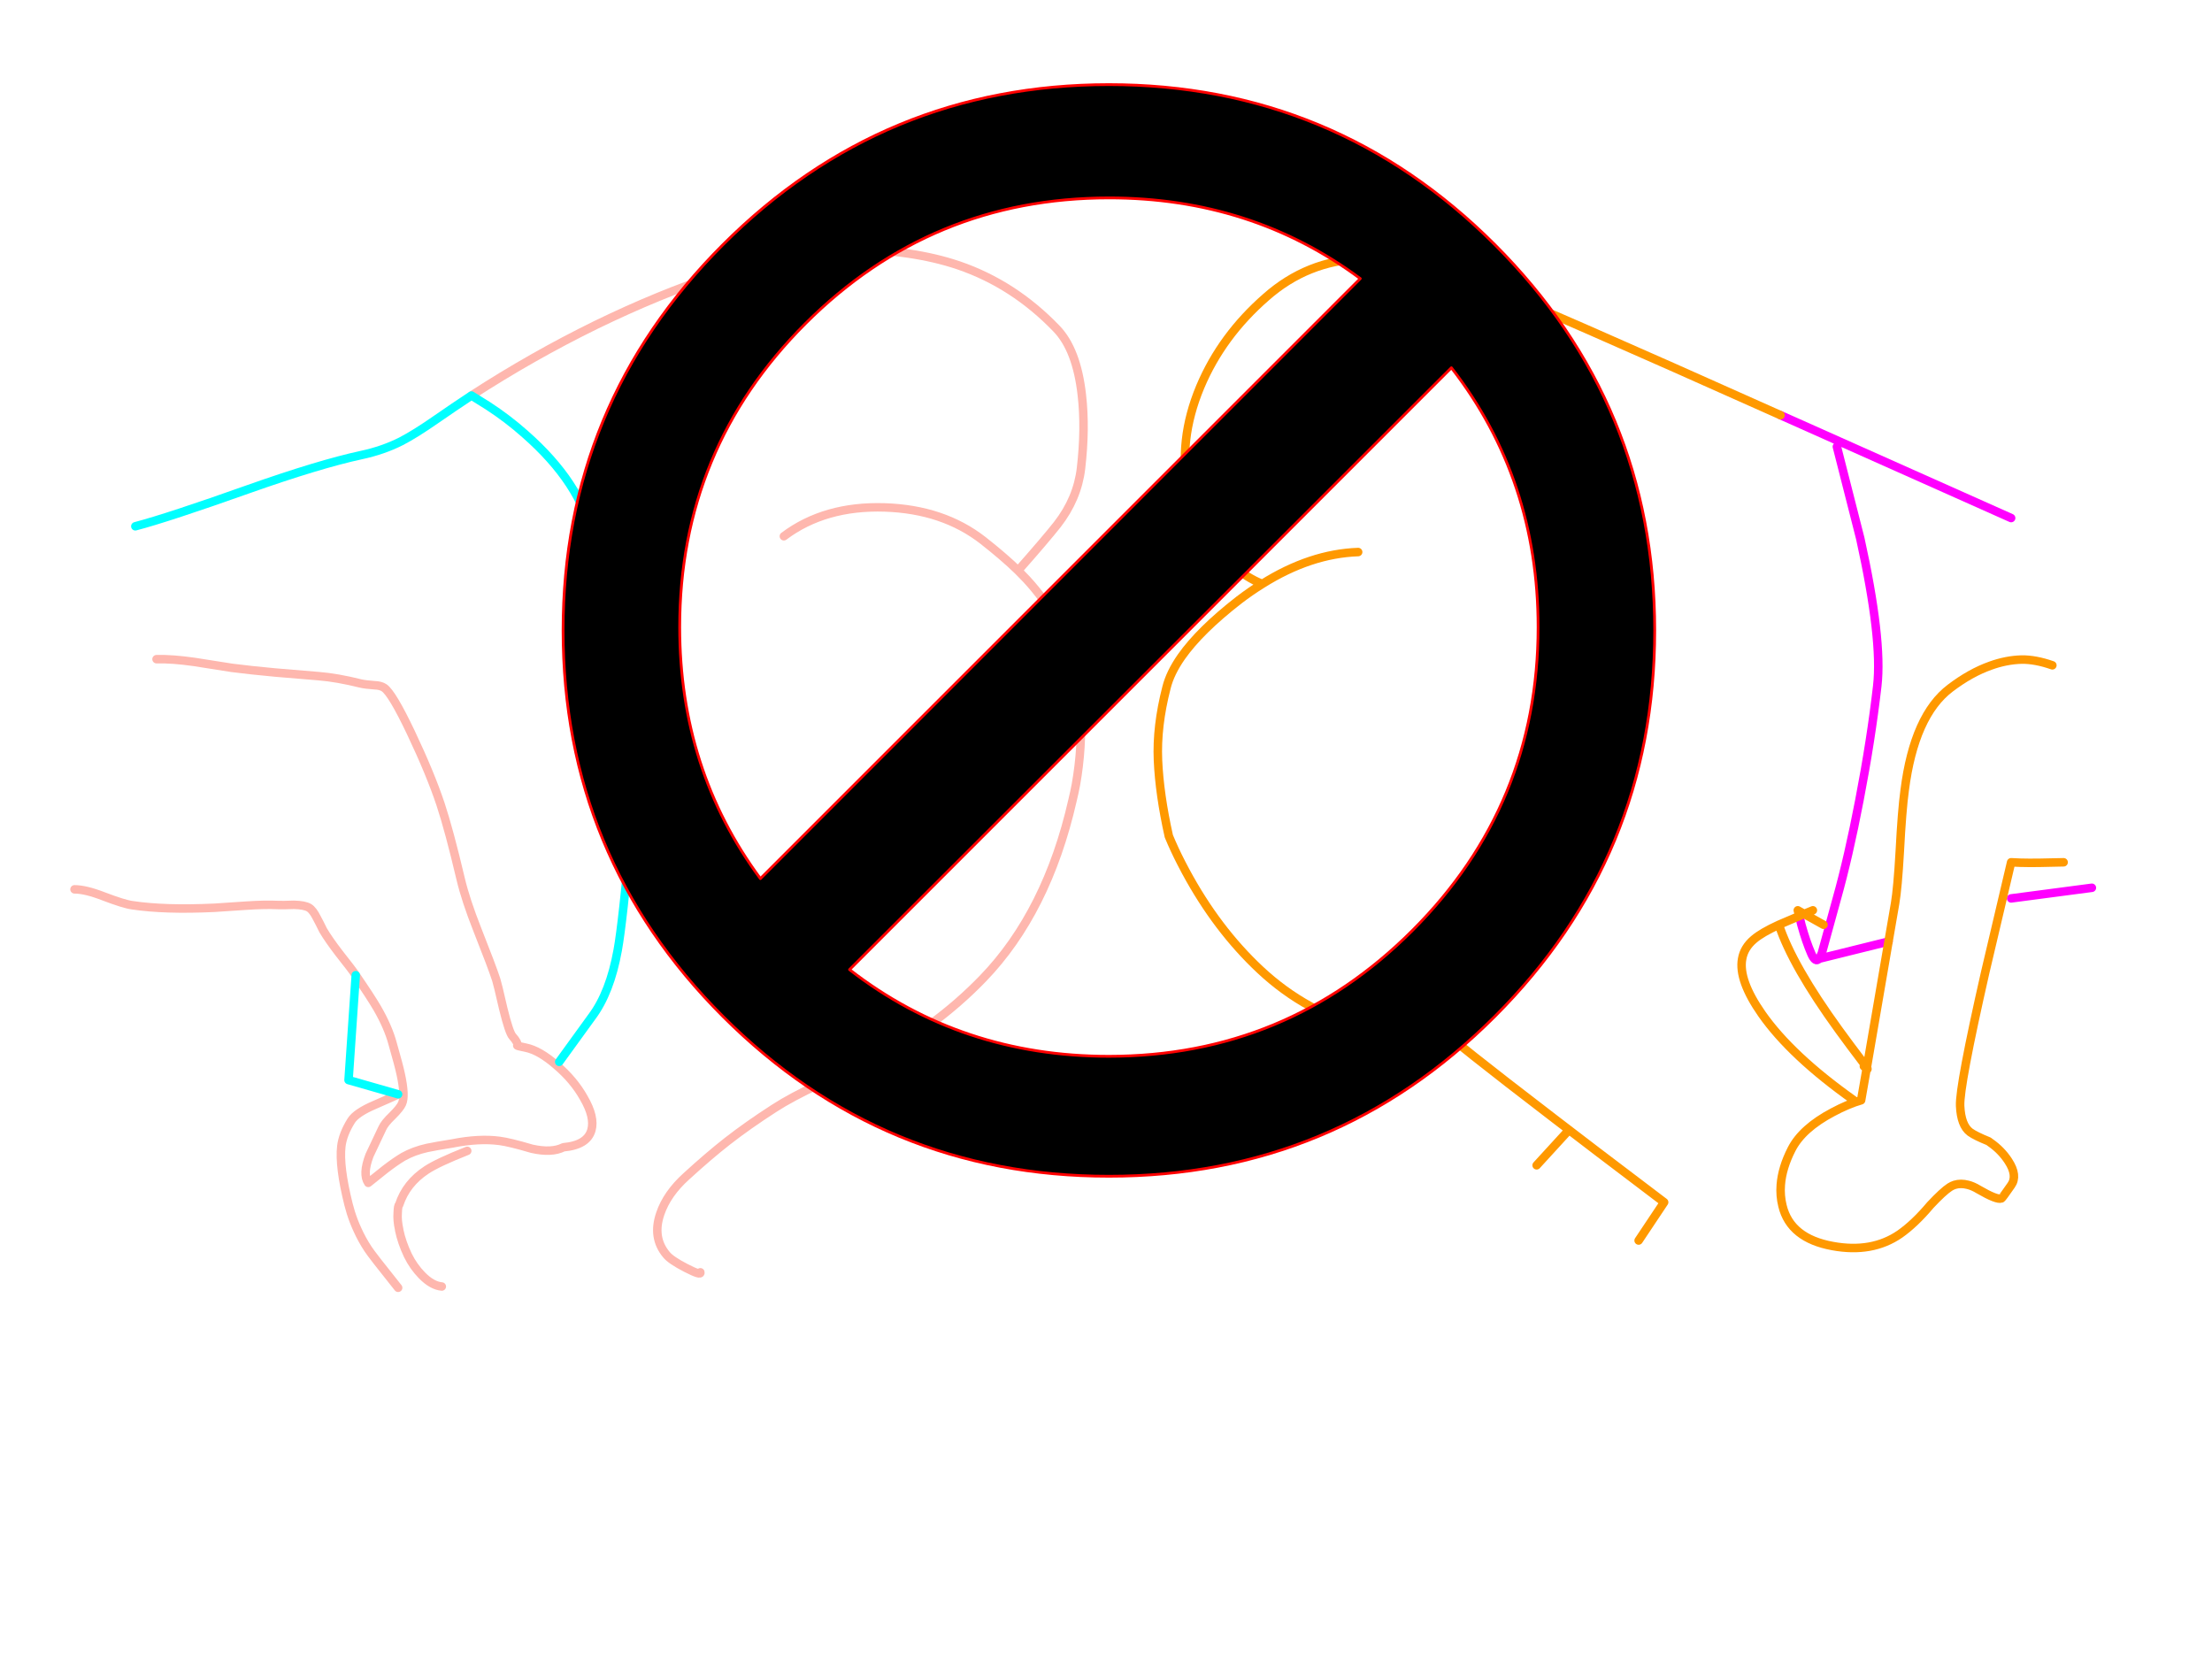 <?xml version="1.0" encoding="utf-8"?>
<svg id="EdithAnim08" image-rendering="inherit" baseProfile="basic" version="1.1" x="0px" y="0px" width="800" height="600" xmlns="http://www.w3.org/2000/svg" xmlns:xlink="http://www.w3.org/1999/xlink">
  <g id="No-Rear-To-Rearf456r1" overflow="visible">
    <g id="RightBum">
      <path id="Layer3_0_1_STROKES" stroke="#F0F" stroke-width="3.074" stroke-linejoin="round" stroke-linecap="round" fill="none" d="M664.335,161.539 L672.789,194.738 Q680.858,231.242 678.937,248.072 676.708,267.515 672.481,289.417 668.562,309.859 664.335,324.922 661.646,334.528 658.879,344.749 658.341,346.132 657.88,346.747 L683.01,340.522 M727.352,187.36 L643.97,150.165 M727.352,324.922 L756.555,321.079 M650.733,331.3 L651.501,334.451 Q653.192,340.599 655.113,344.98 656.574,348.284 657.88,346.747" test="RightBum"/>
      <path id="Layer3_0_2_STROKES" stroke="#F90" stroke-width="3.074" stroke-linejoin="round" stroke-linecap="round" fill="none" d="M683.01,340.522 L685.392,326.689 Q686.314,321.31 687.083,307.938 687.851,293.106 688.851,285.805 692.309,258.677 705.373,248.84 712.674,243.307 719.821,240.771 725.508,238.696 731.118,238.542 736.113,238.465 742.261,240.617 M643.97,150.165 Q557.053,111.279 536.764,103.286 524.007,98.291 513.095,95.832 501.644,93.296 492.345,93.603 472.825,94.295 457.916,107.436 441.855,121.423 434.093,139.867 425.87,159.541 429.866,178.138 433.247,194.123 445.159,204.114 451.153,209.109 456.533,211.184 473.901,200.271 491.192,199.656 M683.01,340.522 L675.171,386.094 Q675.709,386.94 675.094,386.479 L673.096,397.929 Q668.332,399.313 662.875,402.233 651.809,408.073 647.966,415.605 644.508,422.368 644.047,428.516 643.74,432.435 644.662,436.124 647.505,447.882 662.798,450.648 677.016,453.261 687.083,446.345 692.462,442.579 698.149,435.816 702.684,430.975 705.143,429.361 705.988,428.823 706.91,428.516 709.139,427.824 711.752,428.516 713.596,428.977 715.594,430.206 722.203,434.049 723.817,433.434 724.125,433.357 727.352,428.669 729.812,425.211 726.353,419.908 723.817,415.989 719.821,413.222 719.514,412.992 719.206,412.761 714.442,410.84 712.52,409.457 709.216,406.998 708.908,399.927 708.601,392.934 717.977,351.666 L727.352,311.857 730.734,312.011 Q736.113,312.165 746.334,311.857 M659.494,334.451 L652.5,330.532 Q651.578,330.916 650.733,331.3 645.815,333.375 643.355,334.451 648.274,349.36 665.104,372.569 668.946,377.871 674.095,384.634 674.787,385.556 675.171,386.094 L675.094,386.479 Q674.71,386.248 674.095,385.633 M643.355,334.451 Q637.13,337.295 634.287,339.754 630.752,342.751 630.06,346.824 628.677,354.509 637.207,366.728 647.813,381.868 670.483,397.929 M650.733,331.3 L650.195,329.225 652.5,330.532 Q653.961,329.917 655.651,329.225 M456.533,211.184 Q452.306,213.797 448.079,217.024 433.939,228.014 427.253,237.543 423.18,243.384 421.874,248.687 418.262,262.673 418.8,274.969 419.338,287.265 422.719,302.405 424.717,307.246 427.253,312.165 428.022,313.702 428.867,315.239 440.087,336.065 455.764,350.743 472.518,366.421 494.651,372.108 504.795,374.644 513.095,374.797 518.705,374.874 523.469,373.798 522.855,374.49 562.279,404.692 577.879,416.681 593.557,428.516 597.706,431.666 601.856,434.817 L592.634,448.65 M566.505,409.687 L555.746,421.445" test="RightBum"/>
    </g>
    <g id="LeftBum">
      <path id="Layer2_0_1_STROKES" stroke="#FEB7AE" stroke-width="3.066" stroke-linejoin="round" stroke-linecap="round" fill="none" d="M170.512,143.046 Q192.51,128.789 215.505,117.522 238.347,106.407 259.886,99.279 287.71,90.081 306.336,90.158 329.79,90.234 346.73,95.983 366.659,102.805 382.066,118.825 389.424,126.413 391.264,142.893 392.644,154.927 390.957,169.414 389.654,180.375 382.372,189.726 378.08,195.168 368.192,206.359 369.725,207.892 371.105,209.348 377.85,216.553 383.139,226.135 386.741,232.65 388.658,240.928 390.344,248.21 390.804,256.871 391.494,270.362 389.118,283.775 388.581,286.611 387.891,289.448 378.693,329.842 355.545,353.833 337.762,372.23 314.537,383.727 314.231,383.88 296.524,392.005 286.253,396.758 279.891,400.897 270.387,407.029 263.028,412.777 256.36,417.99 248.235,425.425 241.26,431.71 238.807,438.915 235.818,447.576 241.03,453.785 242.639,455.778 248.158,458.614 253.677,461.45 253.294,460.147 M283.494,193.942 Q298.287,182.827 319.979,183.517 341.135,184.207 355.545,195.475 363.057,201.377 368.192,206.359 M56.61,238.399 Q62.205,238.245 70.254,239.395 74.853,240.085 83.897,241.541 90.413,242.384 99.534,243.228 104.746,243.687 115.17,244.531 121.916,245.067 130.5,247.213 132.187,247.597 135.483,247.827 137.706,247.903 138.932,248.746 141.845,250.739 148.59,264.92 155.642,279.79 159.321,290.827 162.464,300.332 166.603,317.885 168.442,325.626 172.658,336.281 178.023,349.848 179.48,354.37 179.94,355.75 182.009,364.794 184.156,373.533 185.382,374.836 187.451,377.135 187.068,378.132 187.068,378.285 190.134,378.898 195.116,379.895 201.325,385.337 207.534,390.626 211.136,397.064 215.199,404.039 213.896,408.715 212.363,414.157 203.778,414.924 199.562,417.07 192.357,415.46 184.309,413.084 180.706,412.624 173.271,411.628 163.613,413.544 157.405,414.54 154.492,415.154 149.663,416.227 145.831,418.373 142.994,420.059 139.315,422.895 137.246,424.505 133.183,427.801 131.037,424.658 133.643,417.836 137.169,410.478 138.242,408.102 139.085,406.185 141.921,403.503 144.681,400.743 145.371,399.21 146.674,396.451 144.911,388.403 144.221,385.183 141.998,377.442 140.388,371.463 136.403,364.564 134.026,360.502 128.661,352.684 M143.991,395.761 Q143.454,396.144 135.329,399.67 128.891,402.43 127.051,405.266 123.985,410.171 123.449,414.54 122.606,421.822 126.055,435.619 126.438,437.152 126.898,438.608 127.894,441.751 129.274,444.74 130.884,448.343 133.107,451.716 134.486,453.862 143.991,465.742 M128.661,352.684 Q127.358,350.691 122.606,344.712 118.85,339.807 116.857,336.434 115.477,333.598 114.634,332.065 113.178,329.152 111.798,328.309 110.188,327.313 106.279,327.236 101.987,327.389 100.53,327.313 95.931,327.083 89.033,327.543 78.225,328.309 77.535,328.309 59.523,329.152 47.872,327.389 44.882,327.006 37.447,324.17 30.932,321.641 26.946,321.641 M159.781,465.283 Q156.255,464.976 152.576,461.22 149.51,458.078 147.517,454.015 145.294,449.339 144.374,444.894 144.374,444.817 144.374,444.74 143.608,441.291 143.838,438.608 143.914,436 144.374,435.696 146.904,427.954 154.262,423.125 158.324,420.442 168.979,416.227" test="LeftBum"/>
      <path id="Layer2_0_2_STROKES" stroke="#0FF" stroke-width="3.066" stroke-linejoin="round" stroke-linecap="round" fill="none" d="M170.512,143.046 L176.414,146.725 Q183.619,151.401 189.904,156.996 210.14,174.779 214.126,193.942 217.422,209.272 225.01,243.534 230.529,274.654 228.306,299.719 225.163,333.981 223.4,343.639 220.641,358.892 214.126,367.631 L202.245,384.034 M128.661,352.684 L126.055,390.626 143.991,395.761 M48.945,190.339 Q60.902,187.196 89.799,176.925 115.4,167.881 130.654,164.585 138.549,162.898 145.064,159.602 150.123,156.996 157.941,151.554 164.227,147.185 170.512,143.046" test="LeftBum"/>
    </g>
    <g id="StopSign">
      <path fill="#000" stroke="none" d="M540.619,88.475 Q482.787,30.642 401.05,30.598 319.313,30.642 261.481,88.475 203.648,146.307 203.648,228 203.648,309.781 261.481,367.614 319.313,425.446 401.05,425.402 482.787,425.446 540.619,367.614 598.452,309.781 598.452,228 598.452,146.307 540.619,88.475 M401.05,71.578 Q452.54,71.533 491.968,100.76 L275.007,317.764 Q245.825,278.293 245.825,226.803 245.825,162.495 291.284,117.036 336.743,71.578 401.05,71.578 M524.92,133.002 Q556.275,173.405 556.275,226.803 556.275,291.066 510.816,336.524 465.358,381.983 401.05,382.028 347.653,382.028 307.25,350.672 L524.92,133.002Z" test="StopSign" vector-effect="non-scaling-stroke" stroke-width="1"/>
      <path id="Layer1_0_1_STROKES" stroke="#F00" stroke-width="1" stroke-linejoin="round" stroke-linecap="round" fill="none" d="M245.825,226.803 Q245.825,162.495 291.284,117.036 336.743,71.578 401.05,71.578 452.54,71.533 491.968,100.76 L275.007,317.764 Q245.825,278.293 245.825,226.803Z M540.619,367.614 Q482.787,425.446 401.05,425.402 319.313,425.446 261.481,367.614 203.648,309.781 203.648,228 203.648,146.307 261.481,88.475 319.313,30.642 401.05,30.598 482.787,30.642 540.619,88.475 598.452,146.307 598.452,228 598.452,309.781 540.619,367.614Z M510.816,336.524 Q465.358,381.983 401.05,382.028 347.653,382.028 307.25,350.672 L524.92,133.002 Q556.275,173.405 556.275,226.803 556.275,291.066 510.816,336.524Z" test="StopSign" vector-effect="non-scaling-stroke"/>
    </g>
  </g>
</svg>